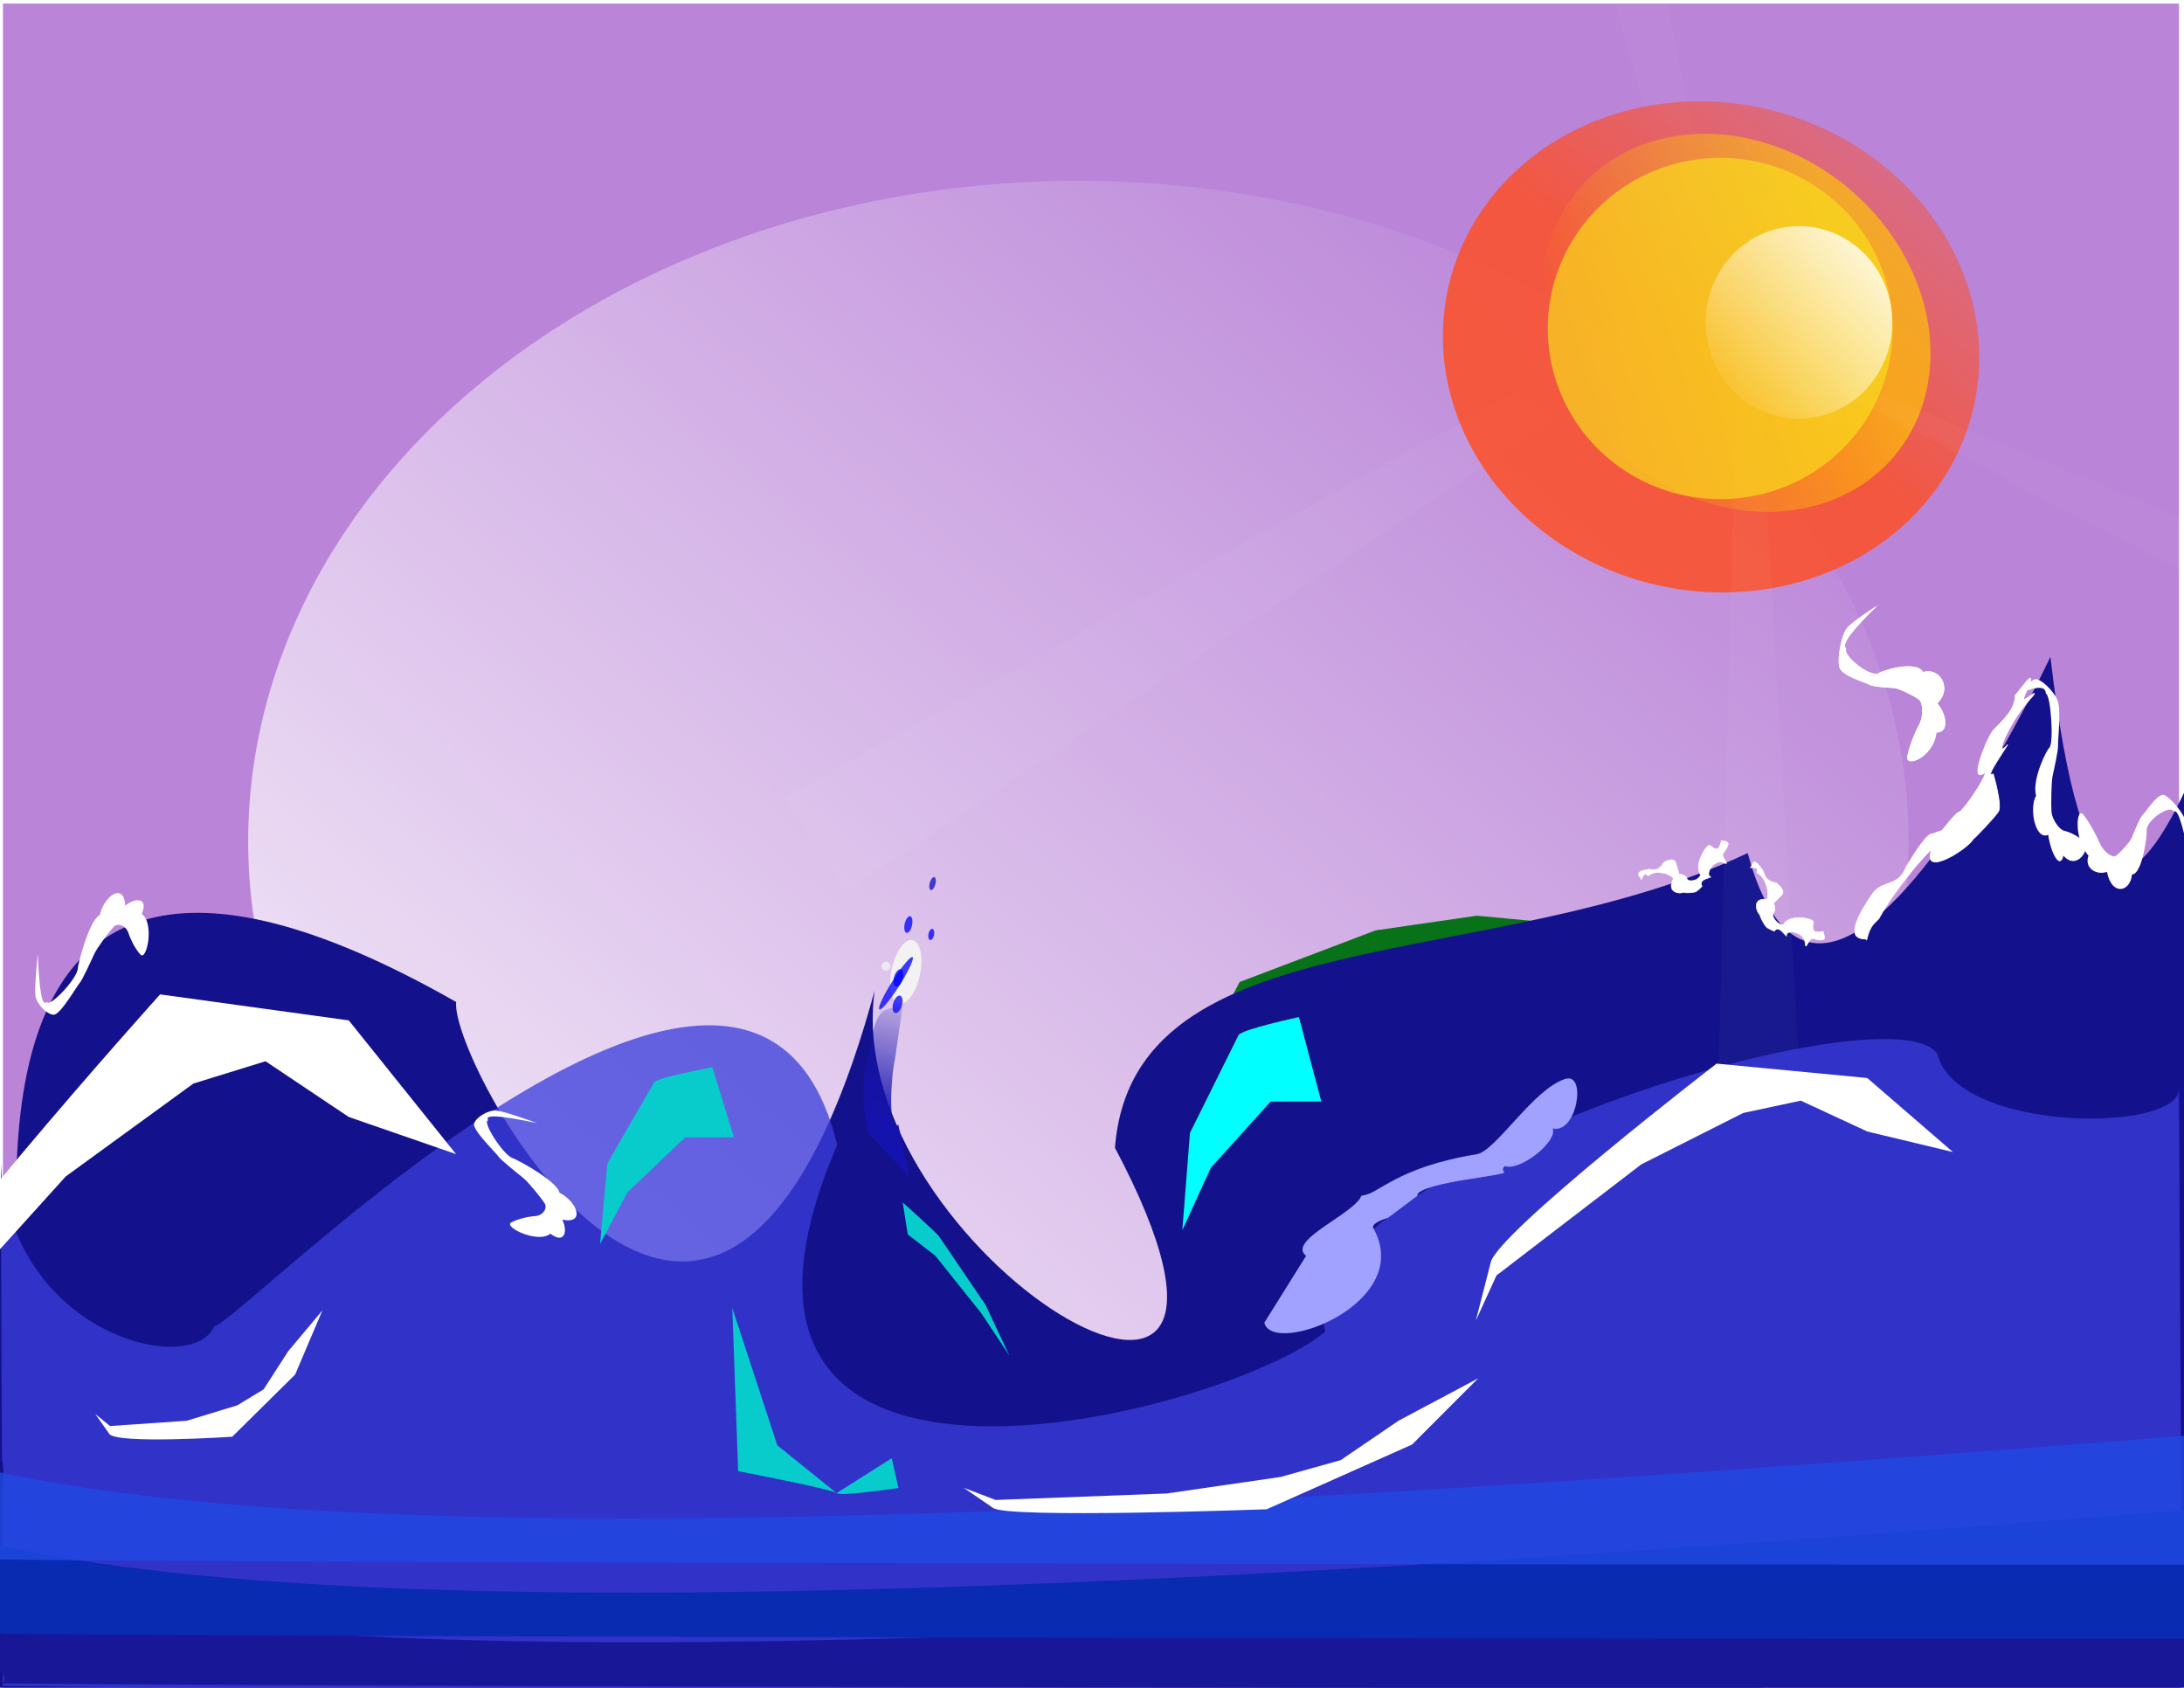 <?xml version="1.0" encoding="UTF-8" standalone="no"?>
<!-- Created with Inkscape (http://www.inkscape.org/) -->

<svg
   xmlns:dc="http://purl.org/dc/elements/1.1/"
   xmlns:cc="http://creativecommons.org/ns#"
   xmlns:rdf="http://www.w3.org/1999/02/22-rdf-syntax-ns#"
   xmlns:svg="http://www.w3.org/2000/svg"
   xmlns="http://www.w3.org/2000/svg"
   xmlns:xlink="http://www.w3.org/1999/xlink"
   xmlns:sodipodi="http://sodipodi.sourceforge.net/DTD/sodipodi-0.dtd"
   xmlns:inkscape="http://www.inkscape.org/namespaces/inkscape"
   width="11in"
   height="8.5in"
   viewBox="0 0 279.4 215.9"
   version="1.1"
   id="svg8"
   inkscape:version="0.92.3 (unknown)"
   sodipodi:docname="homepagebackground.svg">
  <defs
     id="defs2">
    <linearGradient
       inkscape:collect="always"
       id="linearGradient7162">
      <stop
         style="stop-color:#ffffff;stop-opacity:1;"
         offset="0"
         id="stop7158" />
      <stop
         style="stop-color:#ffffff;stop-opacity:0;"
         offset="1"
         id="stop7160" />
    </linearGradient>
    <linearGradient
       inkscape:collect="always"
       id="linearGradient6242">
      <stop
         style="stop-color:#1513ad;stop-opacity:1;"
         offset="0"
         id="stop6238" />
      <stop
         style="stop-color:#1513ad;stop-opacity:0;"
         offset="1"
         id="stop6240" />
    </linearGradient>
    <linearGradient
       inkscape:collect="always"
       id="linearGradient1282">
      <stop
         style="stop-color:#ffffff;stop-opacity:1;"
         offset="0"
         id="stop1278" />
      <stop
         style="stop-color:#ffffff;stop-opacity:0;"
         offset="1"
         id="stop1280" />
    </linearGradient>
    <linearGradient
       inkscape:collect="always"
       id="linearGradient1212">
      <stop
         style="stop-color:#ff4d20;stop-opacity:1;"
         offset="0"
         id="stop1208" />
      <stop
         style="stop-color:#ff4d20;stop-opacity:0;"
         offset="1"
         id="stop1210" />
    </linearGradient>
    <linearGradient
       inkscape:collect="always"
       id="linearGradient1204">
      <stop
         style="stop-color:#ffcc00;stop-opacity:1;"
         offset="0"
         id="stop1200" />
      <stop
         style="stop-color:#ffcc00;stop-opacity:0;"
         offset="1"
         id="stop1202" />
    </linearGradient>
    <inkscape:perspective
       sodipodi:type="inkscape:persp3d"
       inkscape:vp_x="0 : 107.95 : 1"
       inkscape:vp_y="0 : 1000 : 0"
       inkscape:vp_z="279.4 : 107.95 : 1"
       inkscape:persp3d-origin="139.7 : 71.966667 : 1"
       id="perspective899" />
    <filter
       inkscape:collect="always"
       style="color-interpolation-filters:sRGB"
       id="filter1039"
       x="-0.162"
       width="1.323"
       y="-0.175"
       height="1.35">
      <feGaussianBlur
         inkscape:collect="always"
         stdDeviation="3.056"
         id="feGaussianBlur1041" />
    </filter>
    <filter
       inkscape:collect="always"
       style="color-interpolation-filters:sRGB"
       id="filter1121"
       x="-0.179"
       width="1.358"
       y="-0.158"
       height="1.317">
      <feGaussianBlur
         inkscape:collect="always"
         stdDeviation="0.873"
         id="feGaussianBlur1123" />
    </filter>
    <linearGradient
       inkscape:collect="always"
       xlink:href="#linearGradient1204"
       id="linearGradient1206"
       x1="151.946"
       y1="142.408"
       x2="171.262"
       y2="113.069"
       gradientUnits="userSpaceOnUse"
       gradientTransform="translate(-45.996,43.533)" />
    <linearGradient
       inkscape:collect="always"
       xlink:href="#linearGradient1212"
       id="linearGradient1214"
       x1="235.298"
       y1="122.81"
       x2="227.914"
       y2="126.387"
       gradientUnits="userSpaceOnUse" />
    <filter
       inkscape:collect="always"
       style="color-interpolation-filters:sRGB"
       id="filter1272"
       x="-0.053"
       width="1.106"
       y="-0.071"
       height="1.142">
      <feGaussianBlur
         inkscape:collect="always"
         stdDeviation="0.681"
         id="feGaussianBlur1274" />
    </filter>
    <linearGradient
       inkscape:collect="always"
       xlink:href="#linearGradient1282"
       id="linearGradient1284"
       x1="102.81"
       y1="154.125"
       x2="73.705"
       y2="181.339"
       gradientUnits="userSpaceOnUse"
       gradientTransform="matrix(0.726,0,0,0.786,168.538,-7.607)" />
    <filter
       inkscape:collect="always"
       style="color-interpolation-filters:sRGB"
       id="filter1382"
       x="-0.214"
       width="1.427"
       y="-0.195"
       height="1.39">
      <feGaussianBlur
         inkscape:collect="always"
         stdDeviation="2.247"
         id="feGaussianBlur1384" />
    </filter>
    <linearGradient
       inkscape:collect="always"
       xlink:href="#linearGradient1212"
       id="linearGradient1406"
       gradientUnits="userSpaceOnUse"
       x1="235.298"
       y1="122.81"
       x2="227.914"
       y2="126.387" />
    <filter
       inkscape:collect="always"
       style="color-interpolation-filters:sRGB"
       id="filter1706"
       x="-0.18"
       width="1.361"
       y="-0.18"
       height="1.359">
      <feGaussianBlur
         inkscape:collect="always"
         stdDeviation="1.91"
         id="feGaussianBlur1708" />
    </filter>
    <filter
       inkscape:collect="always"
       style="color-interpolation-filters:sRGB"
       id="filter1740"
       x="-0.081"
       width="1.161"
       y="-0.119"
       height="1.237">
      <feGaussianBlur
         inkscape:collect="always"
         stdDeviation="0.477"
         id="feGaussianBlur1742" />
    </filter>
    <filter
       inkscape:collect="always"
       style="color-interpolation-filters:sRGB"
       id="filter2154"
       x="-0.032"
       width="1.063"
       y="-0.1"
       height="1.201">
      <feGaussianBlur
         inkscape:collect="always"
         stdDeviation="13.837"
         id="feGaussianBlur2156" />
    </filter>
    <filter
       inkscape:collect="always"
       style="color-interpolation-filters:sRGB"
       id="filter2170"
       x="-0.018"
       width="1.037"
       y="-0.035"
       height="1.069">
      <feGaussianBlur
         inkscape:collect="always"
         stdDeviation="2.278"
         id="feGaussianBlur2172" />
    </filter>
    <filter
       inkscape:collect="always"
       style="color-interpolation-filters:sRGB"
       id="filter2800"
       x="-0.676"
       width="2.352"
       y="-0.344"
       height="1.688">
      <feGaussianBlur
         inkscape:collect="always"
         stdDeviation="2.615"
         id="feGaussianBlur2802" />
    </filter>
    <filter
       inkscape:collect="always"
       style="color-interpolation-filters:sRGB"
       id="filter3026"
       x="-0.861"
       width="2.722"
       y="-1.148"
       height="3.296">
      <feGaussianBlur
         inkscape:collect="always"
         stdDeviation="0.479"
         id="feGaussianBlur3028" />
    </filter>
    <filter
       inkscape:collect="always"
       style="color-interpolation-filters:sRGB"
       id="filter3154"
       x="-0.99"
       width="2.98"
       y="-1.005"
       height="3.009">
      <feGaussianBlur
         inkscape:collect="always"
         stdDeviation="0.524"
         id="feGaussianBlur3156" />
    </filter>
    <filter
       inkscape:collect="always"
       style="color-interpolation-filters:sRGB"
       id="filter4138"
       x="-0.94"
       width="2.879"
       y="-0.94"
       height="2.879">
      <feGaussianBlur
         inkscape:collect="always"
         stdDeviation="0.445"
         id="feGaussianBlur4140" />
    </filter>
    <filter
       inkscape:collect="always"
       style="color-interpolation-filters:sRGB"
       id="filter4150"
       x="-0.771"
       width="2.541"
       y="-0.498"
       height="1.995">
      <feGaussianBlur
         inkscape:collect="always"
         stdDeviation="1.389"
         id="feGaussianBlur4152" />
    </filter>
    <filter
       inkscape:collect="always"
       style="color-interpolation-filters:sRGB"
       id="filter4260"
       x="-0.019"
       width="1.038"
       y="-0.332"
       height="1.665">
      <feGaussianBlur
         inkscape:collect="always"
         stdDeviation="2.341"
         id="feGaussianBlur4262" />
    </filter>
    <filter
       inkscape:collect="always"
       style="color-interpolation-filters:sRGB"
       id="filter4266"
       x="-0.025"
       width="1.051"
       y="-0.443"
       height="1.887">
      <feGaussianBlur
         inkscape:collect="always"
         stdDeviation="3.121"
         id="feGaussianBlur4268" />
    </filter>
    <filter
       inkscape:collect="always"
       style="color-interpolation-filters:sRGB"
       id="filter4276"
       x="-0.032"
       width="1.063"
       y="-0.554"
       height="2.108">
      <feGaussianBlur
         inkscape:collect="always"
         stdDeviation="3.901"
         id="feGaussianBlur4278" />
    </filter>
    <filter
       inkscape:collect="always"
       style="color-interpolation-filters:sRGB"
       id="filter4648"
       x="-0.725"
       width="2.449"
       y="-0.165"
       height="1.33">
      <feGaussianBlur
         inkscape:collect="always"
         stdDeviation="2.252"
         id="feGaussianBlur4650" />
    </filter>
    <filter
       inkscape:collect="always"
       style="color-interpolation-filters:sRGB"
       id="filter5272"
       x="-0.517"
       width="2.034"
       y="-0.517"
       height="2.034">
      <feGaussianBlur
         inkscape:collect="always"
         stdDeviation="0.245"
         id="feGaussianBlur5274" />
    </filter>
    <filter
       inkscape:collect="always"
       style="color-interpolation-filters:sRGB"
       id="filter6234"
       x="-0.169"
       width="1.338"
       y="-0.079"
       height="1.159">
      <feGaussianBlur
         inkscape:collect="always"
         stdDeviation="0.522"
         id="feGaussianBlur6236" />
    </filter>
    <linearGradient
       inkscape:collect="always"
       xlink:href="#linearGradient6242"
       id="linearGradient6244"
       x1="131.551"
       y1="232.922"
       x2="133.155"
       y2="219.024"
       gradientUnits="userSpaceOnUse"
       gradientTransform="translate(-18.724,-13.103)" />
    <filter
       inkscape:collect="always"
       style="color-interpolation-filters:sRGB"
       id="filter6862"
       x="-0.882"
       width="2.763"
       y="-1.016"
       height="3.033">
      <feGaussianBlur
         inkscape:collect="always"
         stdDeviation="0.466"
         id="feGaussianBlur6864" />
    </filter>
    <filter
       inkscape:collect="always"
       style="color-interpolation-filters:sRGB"
       id="filter7048"
       x="-1.223"
       width="3.446"
       y="-1.319"
       height="3.638">
      <feGaussianBlur
         inkscape:collect="always"
         stdDeviation="0.428"
         id="feGaussianBlur7050" />
    </filter>
    <filter
       inkscape:collect="always"
       style="color-interpolation-filters:sRGB"
       id="filter7152"
       x="-0.751"
       width="2.502"
       y="-0.551"
       height="2.102">
      <feGaussianBlur
         inkscape:collect="always"
         stdDeviation="0.651"
         id="feGaussianBlur7154" />
    </filter>
    <linearGradient
       inkscape:collect="always"
       xlink:href="#linearGradient7162"
       id="linearGradient7164"
       x1="49.137"
       y1="278.857"
       x2="200.801"
       y2="104.607"
       gradientUnits="userSpaceOnUse" />
    <filter
       inkscape:collect="always"
       style="color-interpolation-filters:sRGB"
       id="filter7214"
       x="-0.118"
       width="1.237"
       y="-0.149"
       height="1.298">
      <feGaussianBlur
         inkscape:collect="always"
         stdDeviation="10.488"
         id="feGaussianBlur7216" />
    </filter>
    <filter
       inkscape:collect="always"
       style="color-interpolation-filters:sRGB"
       id="filter7329"
       x="-0.114"
       width="1.228"
       y="-0.295"
       height="1.59">
      <feGaussianBlur
         inkscape:collect="always"
         stdDeviation="2.906"
         id="feGaussianBlur7331" />
    </filter>
    <filter
       inkscape:collect="always"
       style="color-interpolation-filters:sRGB"
       id="filter7385"
       x="-0.143"
       width="1.286"
       y="-0.369"
       height="1.739">
      <feGaussianBlur
         inkscape:collect="always"
         stdDeviation="3.636"
         id="feGaussianBlur7387" />
    </filter>
    <filter
       inkscape:collect="always"
       style="color-interpolation-filters:sRGB"
       id="filter7461"
       x="-0.158"
       width="1.317"
       y="-0.311"
       height="1.622">
      <feGaussianBlur
         inkscape:collect="always"
         stdDeviation="3.698"
         id="feGaussianBlur7463" />
    </filter>
    <filter
       inkscape:collect="always"
       style="color-interpolation-filters:sRGB"
       id="filter7509"
       x="-0.149"
       width="1.298"
       y="-0.348"
       height="1.695">
      <feGaussianBlur
         inkscape:collect="always"
         stdDeviation="3.691"
         id="feGaussianBlur7511" />
    </filter>
    <filter
       inkscape:collect="always"
       style="color-interpolation-filters:sRGB"
       id="filter7525"
       x="-0.03"
       width="1.059"
       y="-0.02"
       height="1.04">
      <feGaussianBlur
         inkscape:collect="always"
         stdDeviation="0.168"
         id="feGaussianBlur7527" />
    </filter>
    <filter
       inkscape:collect="always"
       style="color-interpolation-filters:sRGB"
       id="filter7614"
       x="-0.024"
       width="1.049"
       y="-0.215"
       height="1.43">
      <feGaussianBlur
         inkscape:collect="always"
         stdDeviation="3.348"
         id="feGaussianBlur7616" />
    </filter>
    <filter
       inkscape:collect="always"
       style="color-interpolation-filters:sRGB"
       id="filter7642"
       x="-0.109"
       width="1.219"
       y="-0.065"
       height="1.13">
      <feGaussianBlur
         inkscape:collect="always"
         stdDeviation="1.807"
         id="feGaussianBlur7644" />
    </filter>
    <filter
       inkscape:collect="always"
       style="color-interpolation-filters:sRGB"
       id="filter7690"
       x="-0.032"
       width="1.064"
       y="-0.282"
       height="1.564">
      <feGaussianBlur
         inkscape:collect="always"
         stdDeviation="4.179"
         id="feGaussianBlur7692" />
    </filter>
    <filter
       inkscape:collect="always"
       style="color-interpolation-filters:sRGB"
       id="filter7722"
       x="-0.057"
       width="1.113"
       y="-0.092"
       height="1.185">
      <feGaussianBlur
         inkscape:collect="always"
         stdDeviation="2.536"
         id="feGaussianBlur7724" />
    </filter>
    <filter
       inkscape:collect="always"
       style="color-interpolation-filters:sRGB"
       id="filter7909"
       x="-0.076"
       width="1.152"
       y="-0.094"
       height="1.187">
      <feGaussianBlur
         inkscape:collect="always"
         stdDeviation="1.271"
         id="feGaussianBlur7911" />
    </filter>
  </defs>
  <sodipodi:namedview
     id="base"
     pagecolor="#ffffff"
     bordercolor="#666666"
     borderopacity="1.0"
     inkscape:pageopacity="0.0"
     inkscape:pageshadow="2"
     inkscape:zoom="0.7"
     inkscape:cx="531.76553"
     inkscape:cy="375.35212"
     inkscape:document-units="mm"
     inkscape:current-layer="layer1"
     showgrid="false"
     units="in"
     inkscape:window-width="1327"
     inkscape:window-height="744"
     inkscape:window-x="39"
     inkscape:window-y="24"
     inkscape:window-maximized="1" />
  <g
     inkscape:label="Layer 1"
     inkscape:groupmode="layer"
     id="layer1"
     transform="translate(0,-81.1)">
    <rect
       style="opacity:0.67;fill:#7e1ab7;fill-opacity:0.793;stroke:none;stroke-width:0.265;stroke-miterlimit:4;stroke-dasharray:none;stroke-opacity:0"
       id="rect1534"
       width="278.382"
       height="217.951"
       x="0.378"
       y="81.554" />
    <path
       style="opacity:0.95;fill:url(#linearGradient7164);fill-opacity:1;stroke:none;stroke-width:1.75;stroke-miterlimit:4;stroke-dasharray:none;stroke-opacity:1;filter:url(#filter7214)"
       id="path7156"
       sodipodi:type="arc"
       sodipodi:cx="137.9613"
       sodipodi:cy="188.70982"
       sodipodi:rx="106.21131"
       sodipodi:ry="84.477676"
       sodipodi:start="0"
       sodipodi:end="6.2567436"
       sodipodi:open="true"
       d="M 244.173,188.71 A 106.211,84.478 0 0 1 138.663,273.186 106.211,84.478 0 0 1 31.759,189.827 106.211,84.478 0 0 1 135.855,104.249 106.211,84.478 0 0 1 244.135,186.476" />
    <path
       style="opacity:0.98;fill:#006f10;fill-opacity:1;stroke:none;stroke-width:0.265px;stroke-linecap:butt;stroke-linejoin:miter;stroke-opacity:1;filter:url(#filter1706)"
       d="m 168.113,214.547 c 0,0 -12.434,-0.147 -11.766,-1.349 0.668,-1.203 3.034,-10.105 3.034,-10.105 l 12.833,-9.499 9.53,-2.7 c 0,0 16.972,2.94 17.373,4.009 0.401,1.069 -1.47,13.23 -1.47,13.23 0,0 -12.428,4.276 -13.764,4.944 -1.336,0.668 -11.626,-1.336 -11.626,-1.336 l -2.005,3.341 z"
       id="path1632"
       inkscape:connector-curvature="0"
       sodipodi:nodetypes="csccccccccc"
       transform="matrix(1.356,0,0,0.695,-57.534,65.562)" />
    <path
       style="fill:#13128c;fill-opacity:1;stroke:none;stroke-width:0.265px;stroke-linecap:butt;stroke-linejoin:miter;stroke-opacity:1;filter:url(#filter2170)"
       d="M -0.156,234.595 C 7.792,255.756 -15.116,167.429 58.355,209.268 c -0.867,7.786 33.585,71.511 53.537,-1.455 -4.567,33.295 57.341,70.356 30.744,20.105 2.322,-29.62 47.689,-21.995 80.946,-37.696 9.957,36.457 38.727,-25.104 38.727,-25.104 4.074,34.734 10.672,32.126 18.264,14.829 L 291.783,289.398 -0.422,322.64 -6.245,237.653 Z"
       id="path1536"
       inkscape:connector-curvature="0"
       sodipodi:nodetypes="ccccccccccc" />
    <path
       style="opacity:0.17;fill:#ffffff;fill-opacity:1;stroke:none;stroke-width:0.265px;stroke-linecap:butt;stroke-linejoin:miter;stroke-opacity:1;filter:url(#filter7722)"
       d="m 132.67,118.973 -17.765,64.634 39.688,-1.134 -12.095,-65.39 z"
       id="path7554"
       inkscape:connector-curvature="0"
       transform="matrix(-0.27,0.024,-0.361,-1.447,301.004,295.527)" />
    <path
       transform="matrix(0.149,0.332,-1.731,1.073,401.11,-52.091)"
       inkscape:connector-curvature="0"
       id="path7568"
       d="m 132.67,118.973 -17.765,64.634 39.688,-1.134 -12.095,-65.39 z"
       style="opacity:0.17;fill:#ffffff;fill-opacity:1;stroke:none;stroke-width:0.265px;stroke-linecap:butt;stroke-linejoin:miter;stroke-opacity:1;filter:url(#filter7614)" />
    <path
       style="opacity:0.91;fill:url(#linearGradient1406);fill-opacity:1;stroke:#83a75e;stroke-width:0.265;stroke-miterlimit:4;stroke-dasharray:none;stroke-opacity:0;filter:url(#filter1121)"
       id="path953"
       sodipodi:type="arc"
       sodipodi:cx="235.29018"
       sodipodi:cy="122.94197"
       sodipodi:rx="3.758708"
       sodipodi:ry="3.3965638"
       sodipodi:start="0"
       sodipodi:end="6.2567447"
       sodipodi:open="true"
       d="m 239.049,122.942 a 3.759,3.397 0 0 1 -3.734,3.396 3.759,3.397 0 0 1 -3.783,-3.352 3.759,3.397 0 0 1 3.684,-3.441 3.759,3.397 0 0 1 3.832,3.306"
       transform="matrix(-8.163,3.416,-4.519,-8.439,2695.145,359.219)" />
    <path
       style="opacity:0.17;fill:#ffffff;fill-opacity:1;stroke:none;stroke-width:0.265px;stroke-linecap:butt;stroke-linejoin:miter;stroke-opacity:1;filter:url(#filter7642)"
       d="m 132.67,118.973 -17.765,64.634 39.688,-1.134 -12.095,-65.39 z"
       id="path7570"
       inkscape:connector-curvature="0"
       transform="matrix(0.269,0.036,0.036,1.491,182.243,-55.606)" />
    <g
       id="g1186"
       transform="matrix(-0.891,-0.752,0.689,-0.817,204.663,351.099)"
       style="opacity:0.64;fill:#ffcc00;fill-opacity:1">
      <path
         d="m 137.69,174.071 a 22.679,20.978 0 0 1 -22.187,20.973 22.679,20.978 0 0 1 -23.149,-20.064 22.679,20.978 0 0 1 21.184,-21.842 22.679,20.978 0 0 1 24.066,19.118"
         sodipodi:open="true"
         sodipodi:end="6.1965297"
         sodipodi:start="0"
         sodipodi:ry="20.977678"
         sodipodi:rx="22.678572"
         sodipodi:cy="174.07083"
         sodipodi:cx="115.01174"
         sodipodi:type="arc"
         id="path973"
         style="fill:url(#linearGradient1206);fill-opacity:1;stroke:#83a75e;stroke-width:0.265;stroke-miterlimit:4;stroke-dasharray:none;stroke-opacity:0;filter:url(#filter1039)" />
    </g>
    <path
       transform="matrix(0.161,-0.121,0.812,0.368,117.777,103.719)"
       inkscape:connector-curvature="0"
       id="path7572"
       d="m 132.67,118.973 -17.765,64.634 39.688,-1.134 -12.095,-65.39 z"
       style="opacity:0.17;fill:#ffffff;fill-opacity:1;stroke:none;stroke-width:0.265px;stroke-linecap:butt;stroke-linejoin:miter;stroke-opacity:1;filter:url(#filter7690)" />
    <g
       id="g1388"
       transform="matrix(0.946,0,0,0.891,10.248,13.106)">
      <path
         transform="matrix(1.508,0,0,2.125,-17.009,-167.598)"
         d="m 173.832,136.974 a 15.469,11.528 0 0 1 -15.134,11.526 15.469,11.528 0 0 1 -15.79,-11.026 15.469,11.528 0 0 1 14.45,-12.003 15.469,11.528 0 0 1 16.416,10.506"
         sodipodi:open="true"
         sodipodi:end="6.1965297"
         sodipodi:start="0"
         sodipodi:ry="11.528275"
         sodipodi:rx="15.46911"
         sodipodi:cy="136.9744"
         sodipodi:cx="158.36255"
         sodipodi:type="arc"
         id="path1051"
         style="opacity:0.82;fill:#f8de1b;fill-opacity:1;stroke:#83a75e;stroke-width:0.318;stroke-miterlimit:4;stroke-dasharray:none;stroke-opacity:0;filter:url(#filter1272)" />
      <path
         d="m 245.067,122.591 a 12.618,13.814 0 0 1 -12.344,13.811 12.618,13.814 0 0 1 -12.879,-13.212 12.618,13.814 0 0 1 11.786,-14.383 12.618,13.814 0 0 1 13.39,12.589"
         sodipodi:open="true"
         sodipodi:end="6.1965297"
         sodipodi:start="0"
         sodipodi:ry="13.814053"
         sodipodi:rx="12.617622"
         sodipodi:cy="122.59083"
         sodipodi:cx="232.44899"
         sodipodi:type="arc"
         id="path1276"
         style="opacity:0.91;fill:url(#linearGradient1284);fill-opacity:1;stroke:#83a75e;stroke-width:0.2;stroke-miterlimit:4;stroke-dasharray:none;stroke-opacity:0;filter:url(#filter1382)" />
    </g>
    <path
       id="path1437"
       transform="matrix(0.265,0,0,0.265,0,81.1)"
       style="fill:#3a3ddb;fill-opacity:1;stroke:none;stroke-width:1.143px;stroke-linecap:butt;stroke-linejoin:miter;stroke-opacity:1;opacity:0.87;filter:url(#filter2154)"
       d="M 341.617,494.906 C 254.047,495.654 112.211,639.935 103.346,640.23 93.144,664.911 5.944,644.761 0.414,561.811 l 0.518,142.875 c 1.072,3.734 0.527,7.652 0.451,11.48 0.12,1.392 -0.04,2.79 -0.395,4.145 L 1.326,813.834 1053.58,825.465 1051.873,525.701 c 0,21.263 -107.48,21.129 -116.674,-17.152 -23.577,-32.887 -315.71,56.513 -295.391,134.15 -45.372,38.997 -322.727,112.858 -235.645,-90.047 -10.196,-42.295 -33.357,-57.995 -62.547,-57.746 z" />
    <path
       id="path1457"
       style="fill:#171798;fill-opacity:1;stroke:none;stroke-width:0.144px;stroke-linecap:butt;stroke-linejoin:miter;stroke-opacity:1;filter:url(#filter4260)"
       d="M 286.221,280.172 C 165.787,289.684 52.731,296.849 -0.285,284.92 v 0.594 0.83 0.686 0.82 c 0.009,-10e-4 0.016,-0.003 0.029,-0.003 0.218,-0.004 0.271,0.102 0.379,0.158 0.588,0.306 0.31,0.199 0.537,0.57 0.01,0.016 0.017,-0.033 0.025,-0.05 0.332,0.303 0.172,0.622 0.151,0.933 0.064,0.219 -0.17,0.439 -0.522,0.63 -0.514,0.28 -0.314,0.117 -0.48,0.262 0.034,-0.015 0.109,-0.061 0.101,-0.044 -0.038,0.083 -0.12,0.164 -0.192,0.246 0.01,0.039 0.004,0.078 -0.03,0.113 0.002,0.23 8.1492e-4,0.46 -0.002,0.69 -0.001,0.276 0.015,0.551 0.002,0.827 -0.023,0.282 -0.048,0.564 0.097,0.845 -0.063,0.277 0.021,0.255 -0.367,0.517 -0.029,0.02 -0.075,0.056 -0.119,0.085 -2.778e-4,10e-4 -2.258e-4,0.002 -5.159e-4,0.003 0.034,0.36 0.182,0.732 -0.086,1.086 0.062,0.016 0.123,0.033 0.178,0.051 0.808,0.265 0.662,0.251 1.027,0.585 0.012,0.108 0.101,0.211 0.121,0.319 0.048,0.252 -0.087,0.504 -0.214,0.754 57.837,0.556 283.094,0.712 284.736,0.615 1.89,-0.112 1.134,-16.87 1.134,-16.87 z m -294.821,2.57 c 0,0 -0.007,0.033 -0.007,0.034 0.018,-0.007 0.034,-0.014 0.052,-0.021 -0.015,-0.004 -0.03,-0.009 -0.044,-0.013 z m -0.237,1.073 c -0.003,0.015 -0.007,0.032 -0.011,0.047 0.021,0.025 0.036,0.053 0.069,0.074 -0.011,-0.055 -0.032,-0.093 -0.058,-0.121 z m 8.546,4.158 c -0.003,0.034 -0.005,0.062 0.006,0.041 0.006,-0.012 0.001,-0.026 -0.006,-0.041 z M -1.231,294.58 c -0.01,0.003 -0.018,0.014 -0.007,0.018 0.046,0.014 0.095,0.026 0.144,0.039 -0.042,-0.019 -0.083,-0.038 -0.128,-0.056 -0.003,-10e-4 -0.007,-10e-4 -0.01,0 z m -2.18,1.739 c -0.109,0.023 -0.218,0.046 -0.329,0.067 0.089,10e-4 0.207,0.002 0.297,0.003 0.01,-0.023 0.02,-0.047 0.032,-0.07 z"
       inkscape:connector-curvature="0" />
    <path
       style="opacity:1;fill:#f2f2f2;fill-opacity:1;stroke:none;stroke-width:0.47;stroke-miterlimit:4;stroke-dasharray:none;stroke-opacity:1;filter:url(#filter7152)"
       id="path2174"
       sodipodi:type="arc"
       sodipodi:cx="115.69904"
       sodipodi:cy="227.7256"
       sodipodi:rx="1.0404179"
       sodipodi:ry="1.4183942"
       sodipodi:start="0"
       sodipodi:end="6.2567436"
       sodipodi:open="true"
       d="m 116.739,227.726 a 1.04,1.418 0 0 1 -1.034,1.418 1.04,1.418 0 0 1 -1.047,-1.4 1.04,1.418 0 0 1 1.02,-1.437 1.04,1.418 0 0 1 1.061,1.381"
       transform="matrix(1.726,0.366,-0.607,2.859,54.416,-487.989)" />
    <path
       style="opacity:0.87;fill:#f2f2f2;fill-opacity:1;stroke:none;stroke-width:0.22;stroke-miterlimit:4;stroke-dasharray:none;stroke-opacity:1;filter:url(#filter4138)"
       id="path2178"
       sodipodi:type="arc"
       sodipodi:cx="113.35568"
       sodipodi:cy="204.69179"
       sodipodi:rx="0.56794769"
       sodipodi:ry="0.56794775"
       sodipodi:start="0"
       sodipodi:end="6.2567436"
       sodipodi:open="true"
       d="m 113.924,204.692 a 0.568,0.568 0 0 1 -0.564,0.568 0.568,0.568 0 0 1 -0.572,-0.56 0.568,0.568 0 0 1 0.557,-0.575 0.568,0.568 0 0 1 0.579,0.553" />
    <path
       style="opacity:0.87;fill:#0000ff;fill-opacity:1;stroke:none;stroke-width:0.265;stroke-miterlimit:4;stroke-dasharray:none;stroke-opacity:1;filter:url(#filter3026)"
       id="path2526"
       sodipodi:type="arc"
       sodipodi:cx="118.80131"
       sodipodi:cy="198.47777"
       sodipodi:rx="0.66817379"
       sodipodi:ry="0.50113034"
       sodipodi:start="0"
       sodipodi:end="6.2567436"
       sodipodi:open="true"
       d="m 119.469,198.478 a 0.668,0.501 0 0 1 -0.664,0.501 0.668,0.501 0 0 1 -0.673,-0.494 0.668,0.501 0 0 1 0.655,-0.508 0.668,0.501 0 0 1 0.681,0.488"
       transform="matrix(0.528,0.108,-0.29,1.418,113.968,-93.644)" />
    <path
       style="opacity:0.87;fill:#0000ff;fill-opacity:1;stroke:none;stroke-width:0.265;stroke-miterlimit:4;stroke-dasharray:none;stroke-opacity:1;filter:url(#filter3154)"
       id="path2528"
       sodipodi:type="arc"
       sodipodi:cx="118.16644"
       sodipodi:cy="201.82784"
       sodipodi:rx="0.63486344"
       sodipodi:ry="0.62556756"
       sodipodi:start="0"
       sodipodi:end="6.2567436"
       sodipodi:open="true"
       d="m 118.801,201.828 a 0.635,0.626 0 0 1 -0.631,0.626 0.635,0.626 0 0 1 -0.639,-0.617 0.635,0.626 0 0 1 0.622,-0.634 0.635,0.626 0 0 1 0.647,0.609"
       transform="matrix(0.638,0.51,-0.522,1.621,146.171,-188.062)" />
    <path
       style="opacity:0.87;fill:#0000ff;fill-opacity:1;stroke:none;stroke-width:0.265;stroke-miterlimit:4;stroke-dasharray:none;stroke-opacity:1;filter:url(#filter4150)"
       id="path2530"
       sodipodi:type="arc"
       sodipodi:cx="205.42674"
       sodipodi:cy="98.695877"
       sodipodi:rx="0.52347845"
       sodipodi:ry="3.9512298"
       sodipodi:start="0"
       sodipodi:end="6.0491737"
       sodipodi:open="true"
       d="m 205.95,98.696 a 0.523,3.951 0 0 1 -0.493,3.944 0.523,3.951 0 0 1 -0.551,-3.483 0.523,3.951 0 0 1 0.428,-4.352 0.523,3.951 0 0 1 0.601,2.974"
       transform="rotate(32.398,-26.163,-3.498)" />
    <path
       style="fill:#00ffff;stroke:none;stroke-width:0.265px;stroke-linecap:butt;stroke-linejoin:miter;stroke-opacity:1;filter:url(#filter2800)"
       d="m 130.695,206.195 1.27,-7.016 3.742,-2.873 -5.679,-3.341 c 0,0 -3.675,3.942 -3.608,4.41 0.067,0.468 1.069,8.085 1.069,8.085 l 4.076,5.746 z"
       id="path2578"
       inkscape:connector-curvature="0"
       transform="matrix(1.036,1.075,-0.905,1.404,206.097,-199.504)" />
    <path
       transform="matrix(0.998,0.891,-0.872,1.165,129.629,-123.037)"
       inkscape:connector-curvature="0"
       id="path4222"
       d="m 130.695,206.195 1.27,-7.016 3.742,-2.873 -5.679,-3.341 c 0,0 -3.675,3.942 -3.608,4.41 0.067,0.468 1.069,8.085 1.069,8.085 l 4.076,5.746 z"
       style="fill:#08cccc;stroke:none;stroke-width:0.265px;stroke-linecap:butt;stroke-linejoin:miter;stroke-opacity:1;filter:url(#filter2800);fill-opacity:1" />
    <path
       style="fill:#08cccc;fill-opacity:1;stroke:none;stroke-width:0.265px;stroke-linecap:butt;stroke-linejoin:miter;stroke-opacity:1;filter:url(#filter2800)"
       d="m 130.695,206.195 1.27,-7.016 3.742,-2.873 -5.679,-3.341 c 0,0 -3.675,3.942 -3.608,4.41 0.067,0.468 1.069,8.085 1.069,8.085 l 4.076,5.746 z"
       id="path4224"
       inkscape:connector-curvature="0"
       transform="matrix(-0.344,0.093,0.777,1.066,10.283,17.122)" />
    <path
       transform="matrix(0.338,-0.104,-0.831,-0.964,231.344,470.981)"
       inkscape:connector-curvature="0"
       id="path4226"
       d="m 104.804,201.351 5.41,-6.927 25.492,1.883 -5.679,-3.341 c 0,0 -19.88,0.99 -19.813,1.458 0.067,0.468 -23.789,5.481 -23.789,5.481 l 40.332,17.31 z"
       style="fill:#08cccc;fill-opacity:1;stroke:none;stroke-width:0.265px;stroke-linecap:butt;stroke-linejoin:miter;stroke-opacity:1;filter:url(#filter2800)"
       sodipodi:nodetypes="cccccccc" />
    <path
       inkscape:connector-curvature="0"
       d="m 285.349,273.825 c -120.434,9.512 -233.49,16.677 -286.506,4.748 v 0.594 0.83 0.686 0.82 c 0.009,-10e-4 0.016,-0.003 0.029,-0.003 0.218,-0.004 0.271,0.102 0.379,0.158 0.588,0.306 0.31,0.199 0.537,0.57 0.01,0.016 0.017,-0.033 0.025,-0.05 0.332,0.303 0.172,0.622 0.151,0.933 0.064,0.219 -0.17,0.439 -0.522,0.63 -0.514,0.28 -0.314,0.117 -0.48,0.262 0.034,-0.015 0.109,-0.061 0.101,-0.044 -0.038,0.083 -0.12,0.164 -0.192,0.246 0.01,0.039 0.004,0.078 -0.03,0.113 0.002,0.23 8.149e-4,0.46 -0.002,0.69 -0.001,0.276 0.015,0.551 0.002,0.827 -0.023,0.282 -0.048,0.564 0.097,0.845 -0.063,0.277 0.021,0.255 -0.367,0.517 -0.029,0.02 -0.075,0.056 -0.119,0.085 -2.778e-4,10e-4 -2.258e-4,0.002 -5.159e-4,0.003 0.034,0.36 0.182,0.732 -0.086,1.086 0.062,0.016 0.123,0.033 0.178,0.051 0.808,0.265 0.662,0.251 1.027,0.585 0.012,0.108 0.101,0.211 0.121,0.319 0.048,0.252 -0.087,0.504 -0.214,0.754 57.837,0.556 283.094,0.712 284.736,0.615 1.89,-0.112 1.134,-16.87 1.134,-16.87 z m -294.821,2.57 c 0,0 -0.007,0.033 -0.007,0.034 0.018,-0.007 0.034,-0.014 0.052,-0.021 -0.015,-0.004 -0.03,-0.009 -0.044,-0.013 z m -0.237,1.073 c -0.003,0.015 -0.007,0.032 -0.011,0.047 0.021,0.025 0.036,0.053 0.069,0.074 -0.011,-0.055 -0.032,-0.093 -0.058,-0.121 z m 8.546,4.158 c -0.003,0.034 -0.005,0.062 0.006,0.041 0.006,-0.012 0.001,-0.026 -0.006,-0.041 z m -0.939,6.608 c -0.01,0.003 -0.018,0.014 -0.007,0.018 0.046,0.014 0.095,0.026 0.144,0.039 -0.042,-0.019 -0.083,-0.038 -0.128,-0.056 -0.003,-10e-4 -0.007,-10e-4 -0.01,0 z m -2.18,1.739 c -0.109,0.023 -0.218,0.046 -0.329,0.067 0.089,10e-4 0.207,0.002 0.297,0.003 0.01,-0.023 0.02,-0.047 0.032,-0.07 z"
       style="fill:#082bb1;fill-opacity:1;stroke:none;stroke-width:0.144px;stroke-linecap:butt;stroke-linejoin:miter;stroke-opacity:1;filter:url(#filter4266)"
       id="path4264" />
    <path
       id="path4270"
       style="fill:#2149e1;fill-opacity:1;stroke:none;stroke-width:0.144px;stroke-linecap:butt;stroke-linejoin:miter;stroke-opacity:1;opacity:0.9;filter:url(#filter4276)"
       d="M 284.815,264.337 C 164.381,273.849 51.325,281.014 -1.691,269.085 v 0.594 0.83 0.686 0.82 c 0.009,-0.001 0.016,-0.003 0.029,-0.003 0.218,-0.004 0.271,0.102 0.379,0.158 0.588,0.306 0.31,0.199 0.537,0.57 0.01,0.016 0.017,-0.033 0.025,-0.05 0.332,0.303 0.172,0.622 0.151,0.933 0.064,0.219 -0.17,0.439 -0.522,0.63 -0.514,0.28 -0.314,0.117 -0.48,0.262 0.034,-0.015 0.109,-0.061 0.101,-0.044 -0.038,0.083 -0.12,0.164 -0.192,0.246 0.01,0.039 0.004,0.078 -0.03,0.113 0.002,0.23 8.149e-4,0.46 -0.002,0.69 -0.001,0.276 0.015,0.551 0.002,0.827 -0.023,0.282 -0.048,0.564 0.097,0.845 -0.063,0.277 0.021,0.255 -0.367,0.517 -0.029,0.02 -0.075,0.056 -0.119,0.085 -2.778e-4,10e-4 -2.258e-4,0.002 -5.159e-4,0.003 0.034,0.36 0.182,0.732 -0.086,1.086 0.062,0.016 0.123,0.033 0.178,0.051 0.808,0.265 0.662,0.251 1.027,0.585 0.012,0.108 0.101,0.211 0.121,0.319 0.048,0.252 -0.087,0.504 -0.214,0.754 57.837,0.556 283.094,0.712 284.736,0.615 1.89,-0.112 1.134,-16.87 1.134,-16.87 z m -294.821,2.57 c 0,0 -0.007,0.033 -0.007,0.034 0.018,-0.007 0.034,-0.014 0.052,-0.021 -0.015,-0.004 -0.03,-0.009 -0.044,-0.013 z m -0.237,1.073 c -0.003,0.015 -0.007,0.032 -0.011,0.047 0.021,0.025 0.036,0.053 0.069,0.074 -0.011,-0.055 -0.032,-0.093 -0.058,-0.121 z m 8.546,4.158 c -0.003,0.034 -0.005,0.062 0.006,0.041 0.006,-0.012 0.001,-0.026 -0.006,-0.041 z m -0.939,6.608 c -0.01,0.003 -0.018,0.014 -0.007,0.018 0.046,0.014 0.095,0.026 0.144,0.039 -0.042,-0.019 -0.083,-0.038 -0.128,-0.056 -0.003,-10e-4 -0.007,-10e-4 -0.01,0 z m -2.18,1.739 c -0.109,0.023 -0.218,0.046 -0.329,0.067 0.089,10e-4 0.207,0.002 0.297,0.003 0.01,-0.023 0.02,-0.047 0.032,-0.07 z"
       inkscape:connector-curvature="0" />
    <path
       transform="matrix(0.96,0.281,-0.573,1.953,124.206,-228.722)"
       d="m 114.926,207.966 a 0.568,0.568 0 0 1 -0.564,0.568 0.568,0.568 0 0 1 -0.572,-0.56 0.568,0.568 0 0 1 0.557,-0.575 0.568,0.568 0 0 1 0.579,0.553"
       sodipodi:open="true"
       sodipodi:end="6.2567436"
       sodipodi:start="0"
       sodipodi:ry="0.56794775"
       sodipodi:rx="0.56794769"
       sodipodi:cy="207.96584"
       sodipodi:cx="114.35794"
       sodipodi:type="arc"
       id="path5276"
       style="opacity:0.87;fill:#0000ff;fill-opacity:1;stroke:none;stroke-width:0.22;stroke-miterlimit:4;stroke-dasharray:none;stroke-opacity:1;filter:url(#filter5272)" />
    <path
       style="opacity:0.87;fill:#0000ff;fill-opacity:1;stroke:none;stroke-width:0.22;stroke-miterlimit:4;stroke-dasharray:none;stroke-opacity:1;filter:url(#filter6862)"
       id="path5278"
       sodipodi:type="arc"
       sodipodi:cx="114.35794"
       sodipodi:cy="207.96584"
       sodipodi:rx="0.56794769"
       sodipodi:ry="0.56794775"
       sodipodi:start="0"
       sodipodi:end="6.2567436"
       sodipodi:open="true"
       d="m 114.926,207.966 a 0.568,0.568 0 0 1 -0.564,0.568 0.568,0.568 0 0 1 -0.572,-0.56 0.568,0.568 0 0 1 0.557,-0.575 0.568,0.568 0 0 1 0.579,0.553"
       transform="matrix(0.96,0.281,-0.573,1.953,124.319,-232.101)" />
    <path
       style="fill:none;stroke:none;stroke-width:0.265px;stroke-linecap:butt;stroke-linejoin:miter;stroke-opacity:1"
       d="m 118.59,223.247 c 0.52,0.047 4.158,-1.89 4.205,-2.268 0.047,-0.378 0.236,-3.449 0.236,-3.685 0,-0.236 2.315,-1.228 2.315,-1.228 l 3.449,5.433 c 0,0 0.095,2.882 -0.52,3.307 -0.614,0.425 -2.221,1.843 -3.402,1.795 -1.181,-0.047 -4.063,-1.087 -4.63,-1.748 -0.567,-0.661 -1.654,-1.606 -1.654,-1.606 z"
       id="path6190"
       inkscape:connector-curvature="0" />
    <path
       style="fill:url(#linearGradient6244);fill-opacity:1;stroke:none;stroke-width:0.265px;stroke-linecap:butt;stroke-linejoin:miter;stroke-opacity:1;filter:url(#filter6234)"
       d="m 115.78,219.551 c -1.853,0.933 -1.341,-4.478 -0.601,-6.014 0.067,-0.334 1.403,-4.944 1.403,-4.944 -2.144,0.473 -4.758,-0.596 -5.746,3.675 -2.328,4.063 -1.079,5.813 -0.535,8.018 l 7.417,4.076 z"
       id="path6192"
       inkscape:connector-curvature="0"
       sodipodi:nodetypes="ccccccc"
       transform="matrix(0.71,0,0,1.383,32.71,-78.703)" />
    <path
       transform="matrix(0.965,0.264,-0.562,2.054,122.989,-251.095)"
       d="m 114.258,202.119 a 0.367,0.401 0 0 1 -0.365,0.401 0.367,0.401 0 0 1 -0.37,-0.396 0.367,0.401 0 0 1 0.36,-0.406 0.367,0.401 0 0 1 0.375,0.39"
       sodipodi:open="true"
       sodipodi:end="6.2567436"
       sodipodi:start="0"
       sodipodi:ry="0.4009043"
       sodipodi:rx="0.3674956"
       sodipodi:cy="202.11931"
       sodipodi:cx="113.89023"
       sodipodi:type="arc"
       id="path6866"
       style="opacity:0.87;fill:#0e0ec4;fill-opacity:1;stroke:none;stroke-width:0.265;stroke-miterlimit:4;stroke-dasharray:none;stroke-opacity:1;filter:url(#filter7048)" />
    <path
       style="opacity:1;fill:#ffffff;stroke:none;stroke-width:0.265px;stroke-linecap:butt;stroke-linejoin:miter;stroke-opacity:1;filter:url(#filter7329)"
       d="m 191.256,242.949 c 0.567,-2.646 28.915,-18.332 28.915,-18.332 l 19.277,1.323 10.961,6.804 -10.961,-1.89 -8.504,-2.835 -7.371,1.134 -13.04,4.725 -18.521,10.205 -2.646,4.158 z"
       id="path7237"
       inkscape:connector-curvature="0"
       transform="matrix(1,0,0,1.392,-0.567,-95.514)" />
    <path
       inkscape:connector-curvature="0"
       id="path7283"
       d="m 134.749,275.077 c 0.567,-2.646 28.915,-18.332 28.915,-18.332 l 19.277,1.323 10.961,6.804 -10.961,-1.89 -8.504,-2.835 -7.371,1.134 -13.04,4.725 -18.521,10.205 -2.646,4.158 z"
       style="fill:#ffffff;stroke:none;stroke-width:0.265px;stroke-linecap:butt;stroke-linejoin:miter;stroke-opacity:1;filter:url(#filter7461)"
       transform="matrix(0.43,-0.371,-0.181,-0.607,5.804,481.444)" />
    <path
       style="fill:#ffffff;stroke:none;stroke-width:0.265px;stroke-linecap:butt;stroke-linejoin:miter;stroke-opacity:1;filter:url(#filter7509)"
       d="m 153.277,270.217 c 0.567,-2.646 28.915,-18.332 28.915,-18.332 l 19.277,1.323 10.961,6.804 -10.961,-1.89 -8.504,-2.835 -7.371,1.134 -13.04,4.725 -18.521,10.205 -2.646,4.158 z"
       id="path7285"
       inkscape:connector-curvature="0"
       transform="matrix(0.989,-0.387,-0.351,-0.621,70.272,501.088)" />
    <path
       style="fill:#ffffff;stroke:none;stroke-width:0.265px;stroke-linecap:butt;stroke-linejoin:miter;stroke-opacity:1;filter:url(#filter7385)"
       d="m 19.353,260.192 c 0.567,-2.646 28.915,-18.332 28.915,-18.332 l 19.277,1.323 10.961,6.804 -10.961,-1.89 -8.504,-2.835 -7.371,1.134 -13.04,4.725 -18.521,10.205 -2.646,4.158 z"
       id="path7287"
       inkscape:connector-curvature="0"
       transform="matrix(1.252,0,0,2.514,-39.949,-399.739)" />
    <path
       style="fill:#ffffff;fill-opacity:1;stroke:#ffffff;stroke-width:0.07px;stroke-linecap:butt;stroke-linejoin:miter;stroke-opacity:1"
       d="m 212.88,191.376 c 0.755,-0.36 1.437,-0.567 1.583,0.358 l 0.309,0.945 c -0.343,0.326 0.827,0.115 1.042,0.815 0.151,0.489 1.467,0.3 1.737,-0.489 -0.959,-1.33 0.899,-4.061 1.192,-3.782 0.546,0.379 1.123,1.087 1.472,-0.617 0.504,0.183 1.513,-0.06 0.27,1.597 -0.446,0.436 1.047,1.749 0,1.238 -1.104,-0.539 -2.478,1.46 -1.622,1.857 -0.6,0.257 -1.489,0.344 -1.12,1.173 0,0 -0.579,0.619 -0.849,0.717 -0.27,0.098 -1.429,0.196 -1.506,0.033 -0.406,0.273 -2.229,0.098 -1.351,-1.629 0.178,-0.351 -0.962,-0.75 -0.962,-0.75 -0.716,-0.137 -1.426,-0.327 -2.242,0.294 -0.238,-0.129 -0.417,-0.657 -0.849,0.521 0.011,-0.467 -1.367,-0.98 0.965,-1.369 0.616,0.046 1.216,0.291 1.93,-0.912 z"
       id="path7513"
       inkscape:connector-curvature="0"
       sodipodi:nodetypes="cccsccccsccccsccccc" />
    <path
       sodipodi:nodetypes="cccsccccsccccscccccc"
       inkscape:connector-curvature="0"
       id="path7515"
       d="m 243.863,191.975 c 1.408,-2.298 2.724,-4.309 3.375,-4.214 l 0.992,-0.348 c -0.578,1.132 1.735,-2.239 2.443,-2.461 0.494,-0.155 3.116,-3.923 3.368,-5.103 -2.469,1.95 0.292,-4.703 1,-5.37 1.261,-1.315 2.712,-2.538 2.776,-4.432 1.101,-1.304 3.072,-4.246 1.161,0.113 -0.746,1.478 2.808,-1.967 0.471,0.671 -2.464,2.782 -4.515,7.693 -2.611,5.522 -1.13,1.811 -2.915,4.332 -1.844,3.754 0,0 1.175,3.996 0.66,4.801 -0.516,0.806 -3.012,3.401 -3.232,3.528 -0.727,1.279 -6.484,4.896 -5.346,1.515 0.231,-0.686 -2.254,2.273 -2.254,2.273 -1.518,1.921 -3.042,3.794 -4.475,6.403 -0.537,0.594 -1.104,0.806 -1.539,2.648 -0.155,-0.284 -3.824,0.773 0.8,-5.932 1.277,-1.69 3.252,-0.726 4.256,-3.368 z"
       style="fill:#ffffff;fill-opacity:1;stroke:#ffffff;stroke-width:0.103px;stroke-linecap:butt;stroke-linejoin:miter;stroke-opacity:1" />
    <path
       style="fill:#ffffff;fill-opacity:1;stroke:#ffffff;stroke-width:0.073px;stroke-linecap:butt;stroke-linejoin:miter;stroke-opacity:1"
       d="m 227.274,194.038 c 0.678,0.606 1.188,1.204 0.463,1.737 l -0.663,0.705 c -0.448,-0.208 0.304,0.877 -0.194,1.386 -0.347,0.356 0.456,1.597 1.267,1.538 0.678,-1.518 3.935,-0.798 3.838,-0.386 -0.06,0.706 -0.389,1.581 1.249,1.218 0.088,0.582 0.789,1.492 -1.243,0.939 -0.593,-0.265 -0.997,1.782 -1.066,0.518 -0.074,-1.333 -2.465,-1.875 -2.39,-0.849 -0.514,-0.494 -1.021,-1.349 -1.556,-0.632 0,0 -0.815,-0.322 -1.031,-0.552 -0.216,-0.23 -0.864,-1.351 -0.762,-1.496 -0.433,-0.293 -1.171,-2.194 0.745,-2.037 0.389,0.032 0.177,-1.279 0.177,-1.279 -0.231,-0.776 -0.414,-1.567 -1.346,-2.126 -0.005,-0.293 0.363,-0.694 -0.863,-0.634 0.407,-0.184 0.178,-1.781 1.649,0.395 0.26,0.637 0.342,1.341 1.726,1.554 z"
       id="path7517"
       inkscape:connector-curvature="0"
       sodipodi:nodetypes="cccsccccsccccsccccc" />
    <path
       style="fill:#ffffff;fill-opacity:1;stroke:none;stroke-width:0.265px;stroke-linecap:butt;stroke-linejoin:miter;stroke-opacity:1;filter:url(#filter7525)"
       d="m 265.316,135.583 c -2.817,2.77 -4.793,5.014 -3.988,5.515 -0.525,0.896 3.116,3.748 4.125,3.161 0.369,-0.343 4.843,-1.734 5.709,-0.149 1.898,-0.719 3.918,1.92 1.811,4.007 1.198,1.306 1.584,3.763 -0.114,3.722 -0.333,3.157 -4.08,4.67 -3.716,2.986 0.277,-1.287 0.899,-2.882 1.496,-3.972 0.597,-1.09 0.502,-2.83 -0.023,-3.232 -0.525,-0.402 -2.48,-1.424 -3.16,-1.469 -0.68,-0.045 -2.852,-0.162 -3.227,-0.449 -0.375,-0.287 -3.58,-1.076 -3.813,-2.326 -0.233,-1.25 0.286,-3.947 0.976,-4.847 0.69,-0.9 3.924,-2.946 3.924,-2.946 z"
       id="path7519"
       inkscape:connector-curvature="0"
       sodipodi:nodetypes="ccccccsssssssc"
       transform="matrix(-0.346,0.979,-0.643,-0.527,459.23,3.436)" />
    <path
       sodipodi:nodetypes="ccccccsssssssc"
       inkscape:connector-curvature="0"
       id="path7529"
       d="m 240.18,158.545 c -2.817,2.77 -4.793,5.014 -3.988,5.515 -0.525,0.896 3.116,3.748 4.125,3.161 0.369,-0.343 4.843,-1.734 5.709,-0.149 1.898,-0.719 3.918,1.92 1.811,4.007 1.198,1.306 1.584,3.763 -0.114,3.722 -0.333,3.157 -4.08,4.67 -3.716,2.986 0.277,-1.287 0.899,-2.882 1.496,-3.972 0.597,-1.09 0.502,-2.83 -0.023,-3.232 -0.525,-0.402 -2.48,-1.424 -3.16,-1.469 -0.68,-0.045 -2.852,-0.162 -3.227,-0.449 -0.375,-0.287 -3.58,-1.076 -3.813,-2.326 -0.233,-1.25 0.286,-3.947 0.976,-4.847 0.69,-0.9 3.924,-2.946 3.924,-2.946 z"
       style="fill:#ffffff;fill-opacity:1;stroke:none;stroke-width:0.265px;stroke-linecap:butt;stroke-linejoin:miter;stroke-opacity:1;filter:url(#filter7525)" />
    <path
       style="fill:#ffffff;fill-opacity:1;stroke:none;stroke-width:0.265px;stroke-linecap:butt;stroke-linejoin:miter;stroke-opacity:1;filter:url(#filter7525)"
       d="m 227.424,166.388 c -2.817,2.77 -4.793,5.014 -3.988,5.515 -0.525,0.896 3.116,3.748 4.125,3.161 0.369,-0.343 4.843,-1.734 5.709,-0.149 1.898,-0.719 3.918,1.92 1.811,4.007 1.198,1.306 1.584,3.763 -0.114,3.722 -0.333,3.157 -4.08,4.67 -3.716,2.986 0.277,-1.287 0.899,-2.882 1.496,-3.972 0.597,-1.09 0.502,-2.83 -0.023,-3.232 -0.525,-0.402 -2.48,-1.424 -3.16,-1.469 -0.68,-0.045 -2.852,-0.162 -3.227,-0.449 -0.375,-0.287 -3.58,-1.076 -3.813,-2.326 -0.233,-1.25 0.286,-3.947 0.976,-4.847 0.69,-0.9 3.924,-2.946 3.924,-2.946 z"
       id="path7531"
       inkscape:connector-curvature="0"
       sodipodi:nodetypes="ccccccsssssssc"
       transform="matrix(-0.286,1.097,0.516,0.751,236.935,-204.37)" />
    <path
       style="fill:#a1a1ff;fill-opacity:1;stroke:none;stroke-width:0.265px;stroke-linecap:butt;stroke-linejoin:miter;stroke-opacity:1;filter:url(#filter7909)"
       d="m 174.178,234.037 c 1.512,4.158 -4.895,17.111 0,0 2.175,-0.098 4.298,-3.596 14.741,-5.292 2.433,-0.395 7.257,-8.377 11.339,-9.638 2.776,-0.858 1.472,7.107 -1.623,6.334 0.68,1.701 -4.247,5.544 -6.126,4.816 -1.134,1.134 2.457,0.567 -4.725,1.701 -7.182,1.134 -6.426,2.079 -6.426,2.079 l -3.78,2.835 c 0,0 -2.259,0.663 -1.89,1.323 5.403,9.649 -12.889,16.464 -13.942,12.1 l 5.345,-8.553 c -2.536,-1.97 6.243,-5.388 7.084,-7.705 z"
       id="path7875"
       inkscape:connector-curvature="0"
       sodipodi:nodetypes="ccsscccccsccc" />
    <path
       style="fill:#ffffff;fill-opacity:1;stroke:none;stroke-width:0.265px;stroke-linecap:butt;stroke-linejoin:miter;stroke-opacity:1;filter:url(#filter7525)"
       d="m 240.18,158.545 c -2.817,2.77 -4.793,5.014 -3.988,5.515 -0.525,0.896 3.116,3.748 4.125,3.161 0.369,-0.343 4.843,-1.734 5.709,-0.149 1.898,-0.719 3.918,1.92 1.811,4.007 1.198,1.306 1.584,3.763 -0.114,3.722 -0.333,3.157 -4.08,4.67 -3.716,2.986 0.277,-1.287 0.899,-2.882 1.496,-3.972 0.597,-1.09 0.502,-2.83 -0.023,-3.232 -0.525,-0.402 -2.48,-1.424 -3.16,-1.469 -0.68,-0.045 -2.852,-0.162 -3.227,-0.449 -0.375,-0.287 -3.58,-1.076 -3.813,-2.326 -0.233,-1.25 0.286,-3.947 0.976,-4.847 0.69,-0.9 3.924,-2.946 3.924,-2.946 z"
       id="path7913"
       inkscape:connector-curvature="0"
       sodipodi:nodetypes="ccccccsssssssc" />
    <path
       sodipodi:nodetypes="ccccccsssssssc"
       inkscape:connector-curvature="0"
       id="path7915"
       d="m 52.509,200.741 c -2.817,2.77 -4.793,5.014 -3.988,5.515 -0.525,0.896 3.116,3.748 4.125,3.161 0.369,-0.343 4.843,-1.734 5.709,-0.149 1.898,-0.719 3.918,1.92 1.811,4.007 1.198,1.306 1.584,3.763 -0.114,3.722 -0.333,3.157 -4.08,4.67 -3.716,2.986 0.277,-1.287 0.899,-2.882 1.496,-3.972 0.597,-1.09 0.502,-2.83 -0.023,-3.232 -0.525,-0.402 -2.48,-1.424 -3.16,-1.469 -0.68,-0.045 -2.852,-0.162 -3.227,-0.449 -0.375,-0.287 -3.58,-1.076 -3.813,-2.326 -0.233,-1.25 0.286,-3.947 0.976,-4.847 0.69,-0.9 3.924,-2.946 3.924,-2.946 z"
       style="fill:#ffffff;fill-opacity:1;stroke:none;stroke-width:0.265px;stroke-linecap:butt;stroke-linejoin:miter;stroke-opacity:1;filter:url(#filter7525)"
       transform="matrix(1.043,0.788,-0.381,0.504,90.446,82.213)" />
    <path
       transform="matrix(0.509,-1.204,0.582,0.246,-138.731,216.922)"
       style="fill:#ffffff;fill-opacity:1;stroke:none;stroke-width:0.265px;stroke-linecap:butt;stroke-linejoin:miter;stroke-opacity:1;filter:url(#filter7525)"
       d="m 52.509,200.741 c -2.817,2.77 -4.793,5.014 -3.988,5.515 -0.525,0.896 3.116,3.748 4.125,3.161 0.369,-0.343 4.843,-1.734 5.709,-0.149 1.898,-0.719 3.918,1.92 1.811,4.007 1.198,1.306 1.584,3.763 -0.114,3.722 -0.333,3.157 -4.08,4.67 -3.716,2.986 0.277,-1.287 0.899,-2.882 1.496,-3.972 0.597,-1.09 0.502,-2.83 -0.023,-3.232 -0.525,-0.402 -2.48,-1.424 -3.16,-1.469 -0.68,-0.045 -2.852,-0.162 -3.227,-0.449 -0.375,-0.287 -3.58,-1.076 -3.813,-2.326 -0.233,-1.25 0.286,-3.947 0.976,-4.847 0.69,-0.9 3.924,-2.946 3.924,-2.946 z"
       id="path7917"
       inkscape:connector-curvature="0"
       sodipodi:nodetypes="ccccccsssssssc" />
  </g>
</svg>
